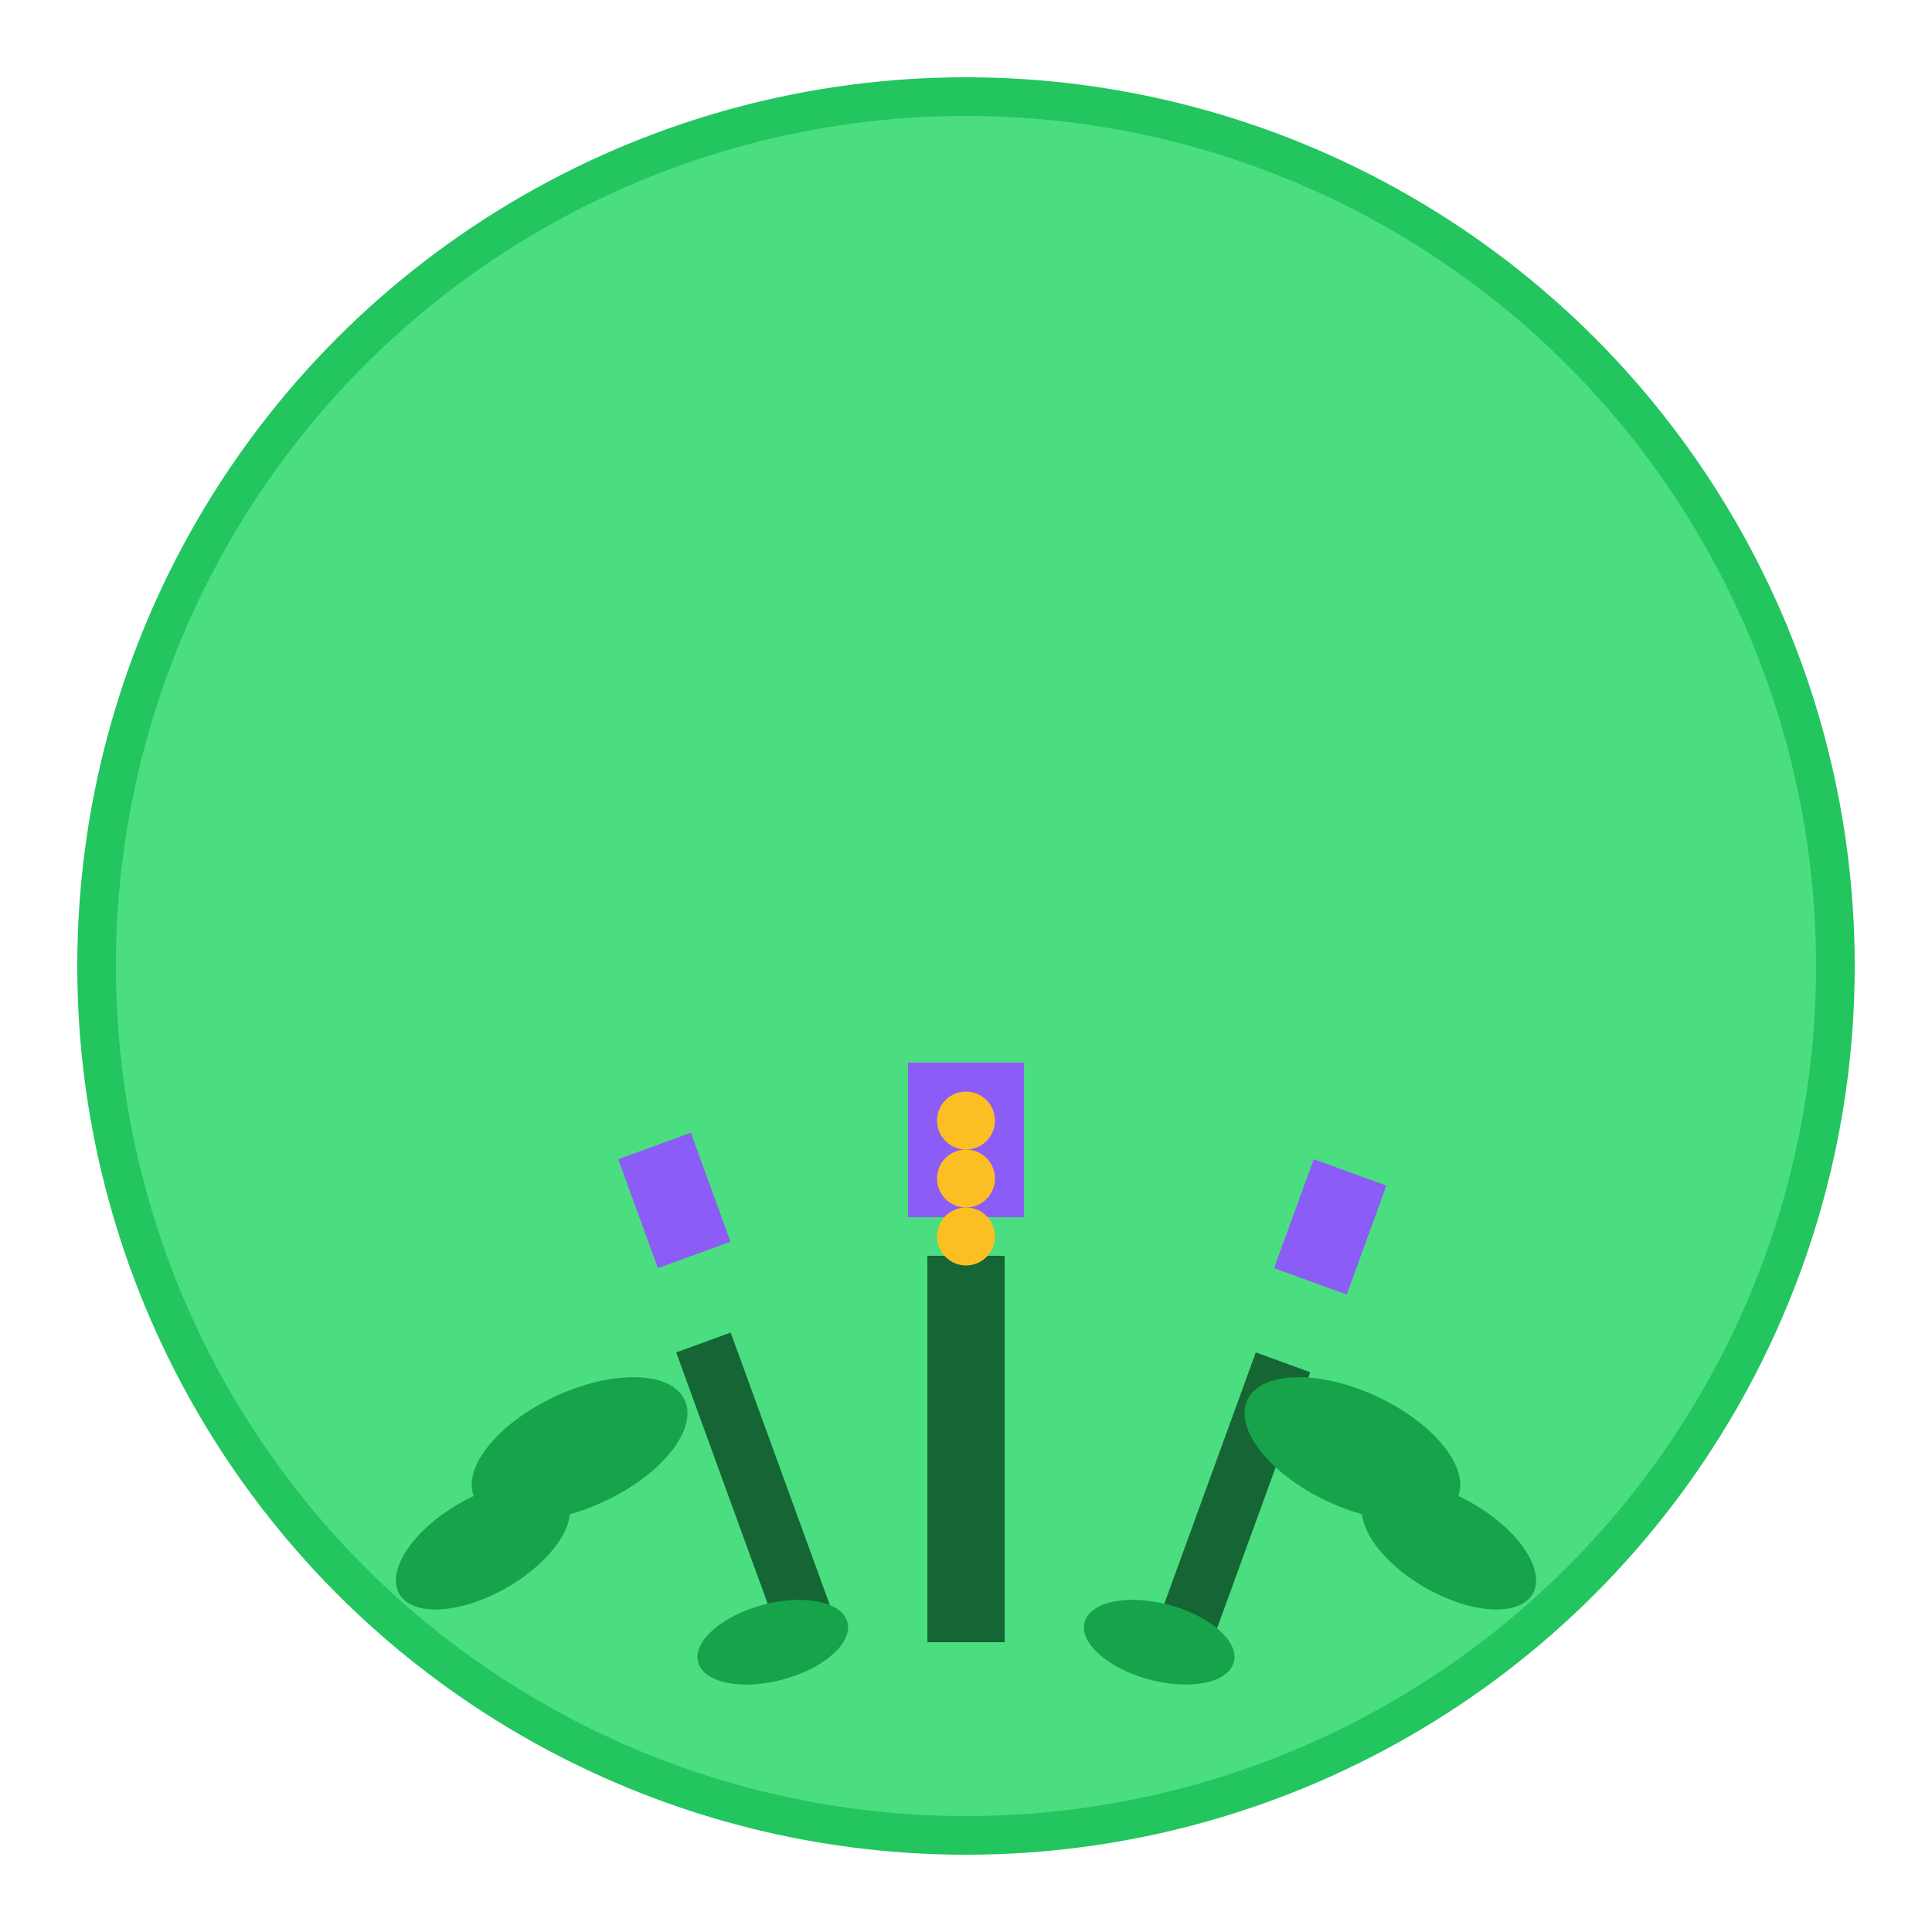 <svg width="100" height="100" viewBox="0 0 100 100" xmlns="http://www.w3.org/2000/svg">
  <!-- Background circle -->
  <circle cx="50" cy="50" r="45" fill="#4ade80" stroke="#22c55e" stroke-width="2"/>
  
  <!-- Main stem -->
  <rect x="48" y="65" width="4" height="20" fill="#166534"/>
  
  <!-- Branch stems -->
  <rect x="35" y="70" width="3" height="15" fill="#166534" transform="rotate(-20 35 70)"/>
  <rect x="65" y="70" width="3" height="15" fill="#166534" transform="rotate(20 65 70)"/>
  
  <!-- Leaves - Tulsi has distinctive oval leaves -->
  <ellipse cx="30" cy="75" rx="6" ry="3" fill="#16a34a" transform="rotate(-25 30 75)"/>
  <ellipse cx="70" cy="75" rx="6" ry="3" fill="#16a34a" transform="rotate(25 70 75)"/>
  <ellipse cx="25" cy="80" rx="5" ry="2.5" fill="#16a34a" transform="rotate(-30 25 80)"/>
  <ellipse cx="75" cy="80" rx="5" ry="2.5" fill="#16a34a" transform="rotate(30 75 80)"/>
  <ellipse cx="40" cy="85" rx="4" ry="2" fill="#16a34a" transform="rotate(-15 40 85)"/>
  <ellipse cx="60" cy="85" rx="4" ry="2" fill="#16a34a" transform="rotate(15 60 85)"/>
  
  <!-- Flower spikes -->
  <rect x="47" y="55" width="6" height="8" fill="#8b5cf6"/>
  <rect x="32" y="60" width="4" height="6" fill="#8b5cf6" transform="rotate(-20 32 60)"/>
  <rect x="68" y="60" width="4" height="6" fill="#8b5cf6" transform="rotate(20 68 60)"/>
  
  <!-- Small flowers on spikes -->
  <circle cx="50" cy="58" r="1.5" fill="#fbbf24"/>
  <circle cx="50" cy="61" r="1.5" fill="#fbbf24"/>
  <circle cx="50" cy="64" r="1.5" fill="#fbbf24"/>
</svg>
